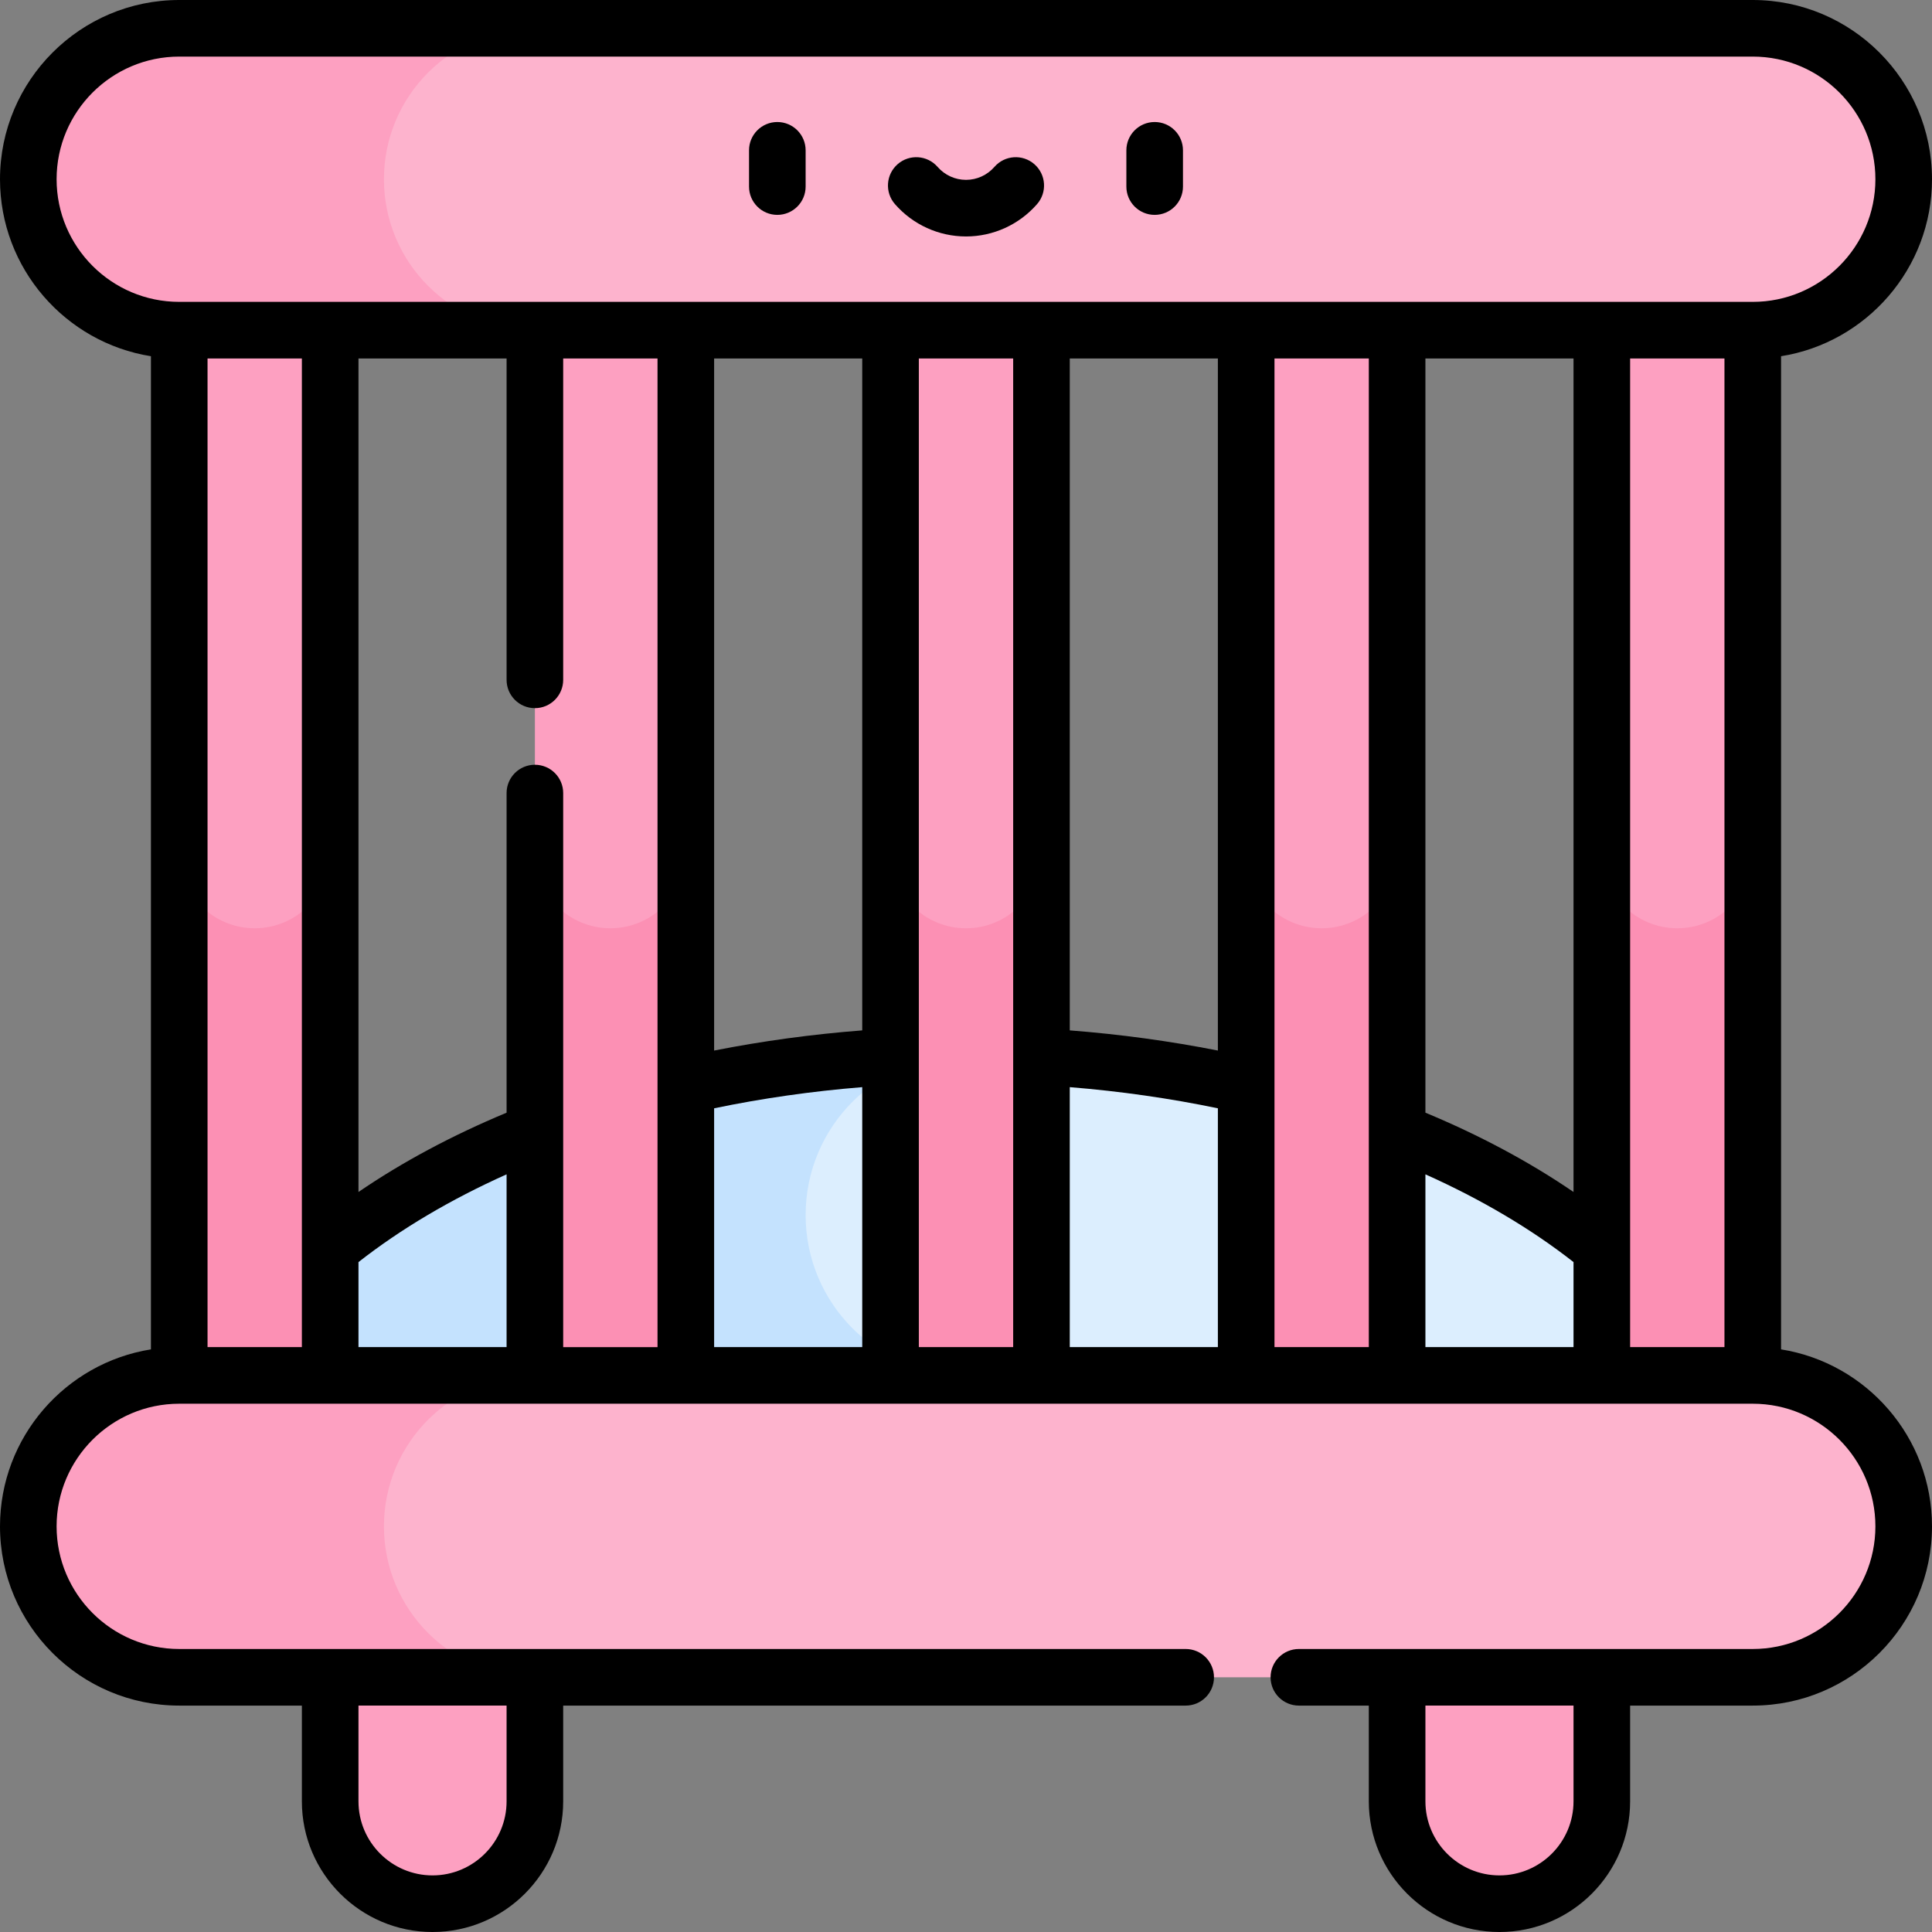<svg id="Capa_1" enable-background="new 0 0 512 512" height="512" viewBox="0 0 512 512" width="512" xmlns="http://www.w3.org/2000/svg"><rect x="0" y="0" width="512" height="512" fill="#808080" stroke="none"/><g><g><path d="m114.625 504.5c-14.981 0-27.125-12.144-27.125-27.125v-72.875h54.25v72.875c0 14.981-12.144 27.125-27.125 27.125z" fill="#fda0c1"/></g><g><path d="m397.375 504.5c-14.981 0-27.125-12.144-27.125-27.125v-72.875h54.25v72.875c0 14.981-12.144 27.125-27.125 27.125z" fill="#fda0c1"/></g><g><path d="m47.5 404.5c0-69.036 93.349-125 208.5-125s208.5 55.964 208.5 125z" fill="#dceefe"/></g><g><path d="m256 364.5c-23.472 0-42.5-19.028-42.5-42.5s19.028-42.5 42.5-42.5c-115.151 0-208.5 55.964-208.5 125h208.5z" fill="#c4e2fe"/></g><g><path d="m444.5 414.5c-11.046 0-20-8.954-20-20v-337c0-11.046 8.954-20 20-20 11.046 0 20 8.954 20 20v337c0 11.046-8.954 20-20 20z" fill="#fda0c1"/></g><g><path d="m444.5 246c-11.046 0-20-8.954-20-20v168.5c0 11.046 8.954 20 20 20 11.046 0 20-8.954 20-20v-168.5c0 11.046-8.954 20-20 20z" fill="#fc90b4"/></g><g><path d="m67.5 414.5c-11.046 0-20-8.954-20-20v-337c0-11.046 8.954-20 20-20 11.046 0 20 8.954 20 20v337c0 11.046-8.954 20-20 20z" fill="#fda0c1"/></g><g><path d="m67.5 246c-11.046 0-20-8.954-20-20v168.5c0 11.046 8.954 20 20 20 11.046 0 20-8.954 20-20v-168.5c0 11.046-8.954 20-20 20z" fill="#fc90b4"/></g><g><path d="m161.75 414.5c-11.046 0-20-8.954-20-20v-337c0-11.046 8.954-20 20-20 11.046 0 20 8.954 20 20v337c0 11.046-8.954 20-20 20z" fill="#fda0c1"/></g><g><path d="m161.75 246c-11.046 0-20-8.954-20-20v168.5c0 11.046 8.954 20 20 20 11.046 0 20-8.954 20-20v-168.5c0 11.046-8.954 20-20 20z" fill="#fc90b4"/></g><g><path d="m256 414.5c-11.046 0-20-8.954-20-20v-337c0-11.046 8.954-20 20-20 11.046 0 20 8.954 20 20v337c0 11.046-8.954 20-20 20z" fill="#fda0c1"/></g><g><path d="m256 246c-11.046 0-20-8.954-20-20v168.5c0 11.046 8.954 20 20 20 11.046 0 20-8.954 20-20v-168.5c0 11.046-8.954 20-20 20z" fill="#fc90b4"/></g><g><path d="m350.25 414.5c-11.046 0-20-8.954-20-20v-337c0-11.046 8.954-20 20-20 11.046 0 20 8.954 20 20v337c0 11.046-8.954 20-20 20z" fill="#fda0c1"/></g><g><path d="m350.25 246c-11.046 0-20-8.954-20-20v168.5c0 11.046 8.954 20 20 20 11.046 0 20-8.954 20-20v-168.5c0 11.046-8.954 20-20 20z" fill="#fc90b4"/></g><g><path d="m464.5 87.5h-417c-22.091 0-40-17.909-40-40 0-22.091 17.909-40 40-40h417c22.091 0 40 17.909 40 40 0 22.091-17.909 40-40 40z" fill="#fdb3cd"/></g><g><g><path d="m206 56.944c-4.142 0-7.5-3.358-7.5-7.5v-9.608c0-4.142 3.358-7.5 7.5-7.5s7.5 3.358 7.5 7.5v9.608c0 4.142-3.358 7.5-7.5 7.5z"/></g><g><path d="m306 56.944c-4.143 0-7.5-3.358-7.5-7.5v-9.608c0-4.142 3.357-7.5 7.5-7.5s7.5 3.358 7.5 7.5v9.608c0 4.142-3.357 7.5-7.5 7.5z"/></g><g><path d="m256 62.664c-7.22 0-14.085-3.126-18.836-8.578-2.721-3.123-2.396-7.86.727-10.582 3.123-2.721 7.86-2.396 10.582.727 1.901 2.182 4.645 3.433 7.528 3.433s5.627-1.251 7.529-3.434c2.721-3.123 7.458-3.448 10.582-.725 3.122 2.722 3.446 7.459.725 10.582-4.753 5.451-11.618 8.577-18.837 8.577z"/></g></g><g><path d="m101.75 47.5c0-22.091 17.909-40 40-40h-94.25c-22.091 0-40 17.909-40 40 0 22.091 17.909 40 40 40h94.25c-22.091 0-40-17.909-40-40z" fill="#fda0c1"/></g><g><path d="m464.5 444.5h-417c-22.091 0-40-17.909-40-40 0-22.091 17.909-40 40-40h417c22.091 0 40 17.909 40 40 0 22.091-17.909 40-40 40z" fill="#fdb3cd"/></g><g><path d="m101.75 404.5c0-22.091 17.909-40 40-40h-94.25c-22.091 0-40 17.909-40 40 0 22.091 17.909 40 40 40h94.25c-22.091 0-40-17.909-40-40z" fill="#fda0c1"/></g><path d="m472 357.598v-263.196c22.64-3.607 40-23.263 40-46.902 0-26.191-21.309-47.5-47.5-47.5h-417c-26.191 0-47.5 21.309-47.5 47.5 0 23.639 17.36 43.295 40 46.902v263.195c-22.64 3.608-40 23.264-40 46.903 0 26.191 21.309 47.5 47.5 47.5h32.5v25.375c0 19.092 15.533 34.625 34.625 34.625s34.625-15.533 34.625-34.625v-25.375h164.968c4.143 0 7.5-3.358 7.5-7.5s-3.357-7.5-7.5-7.5h-266.718c-17.92 0-32.5-14.58-32.5-32.5s14.58-32.5 32.5-32.5h417c17.921 0 32.5 14.58 32.5 32.5s-14.579 32.5-32.5 32.5h-120.282c-4.143 0-7.5 3.358-7.5 7.5s3.357 7.5 7.5 7.5h18.532v25.375c0 19.092 15.532 34.625 34.625 34.625s34.625-15.533 34.625-34.625v-25.375h32.5c26.191 0 47.5-21.309 47.5-47.5 0-23.639-17.36-43.295-40-46.902zm-337.75 119.777c0 10.821-8.804 19.625-19.625 19.625s-19.625-8.804-19.625-19.625v-25.375h39.25zm-54.25-382.375v262h-25v-262zm15 239.468c11.242-8.804 24.407-16.599 39.25-23.255v45.787h-39.25zm46.75-131.801c-4.142 0-7.5 3.358-7.5 7.5v84.707c-14.479 6.033-27.626 13.068-39.25 21.015v-220.889h39.25v85.167c0 4.142 3.358 7.5 7.5 7.5s7.5-3.358 7.5-7.5v-85.167h25v262h-25v-146.833c0-4.143-3.358-7.5-7.5-7.5zm86.75 70.395c-13.348 1.032-26.494 2.827-39.25 5.346v-183.408h39.25zm-39.25 20.649c12.717-2.641 25.869-4.524 39.25-5.606v68.895h-39.25zm54.25-198.711h25v262h-25zm79.25 183.408c-12.756-2.519-25.902-4.314-39.25-5.346v-178.062h39.25zm-39.25 9.697c13.381 1.082 26.533 2.965 39.25 5.606v63.289h-39.25zm54.25-193.105h25v262h-25zm79.25 220.889c-11.627-7.949-24.765-14.989-39.25-21.022v-199.867h39.25zm-39.25-4.675c14.842 6.654 28.005 14.443 39.25 23.25v22.536h-39.25zm54.25-216.214h25v262h-25zm-417-47.5c0-17.92 14.58-32.5 32.5-32.5h417c17.921 0 32.5 14.58 32.5 32.5s-14.579 32.5-32.5 32.5h-417c-17.92 0-32.5-14.58-32.5-32.5zm402 429.875c0 10.821-8.804 19.625-19.625 19.625s-19.625-8.804-19.625-19.625v-25.375h39.25z"/></g></svg>